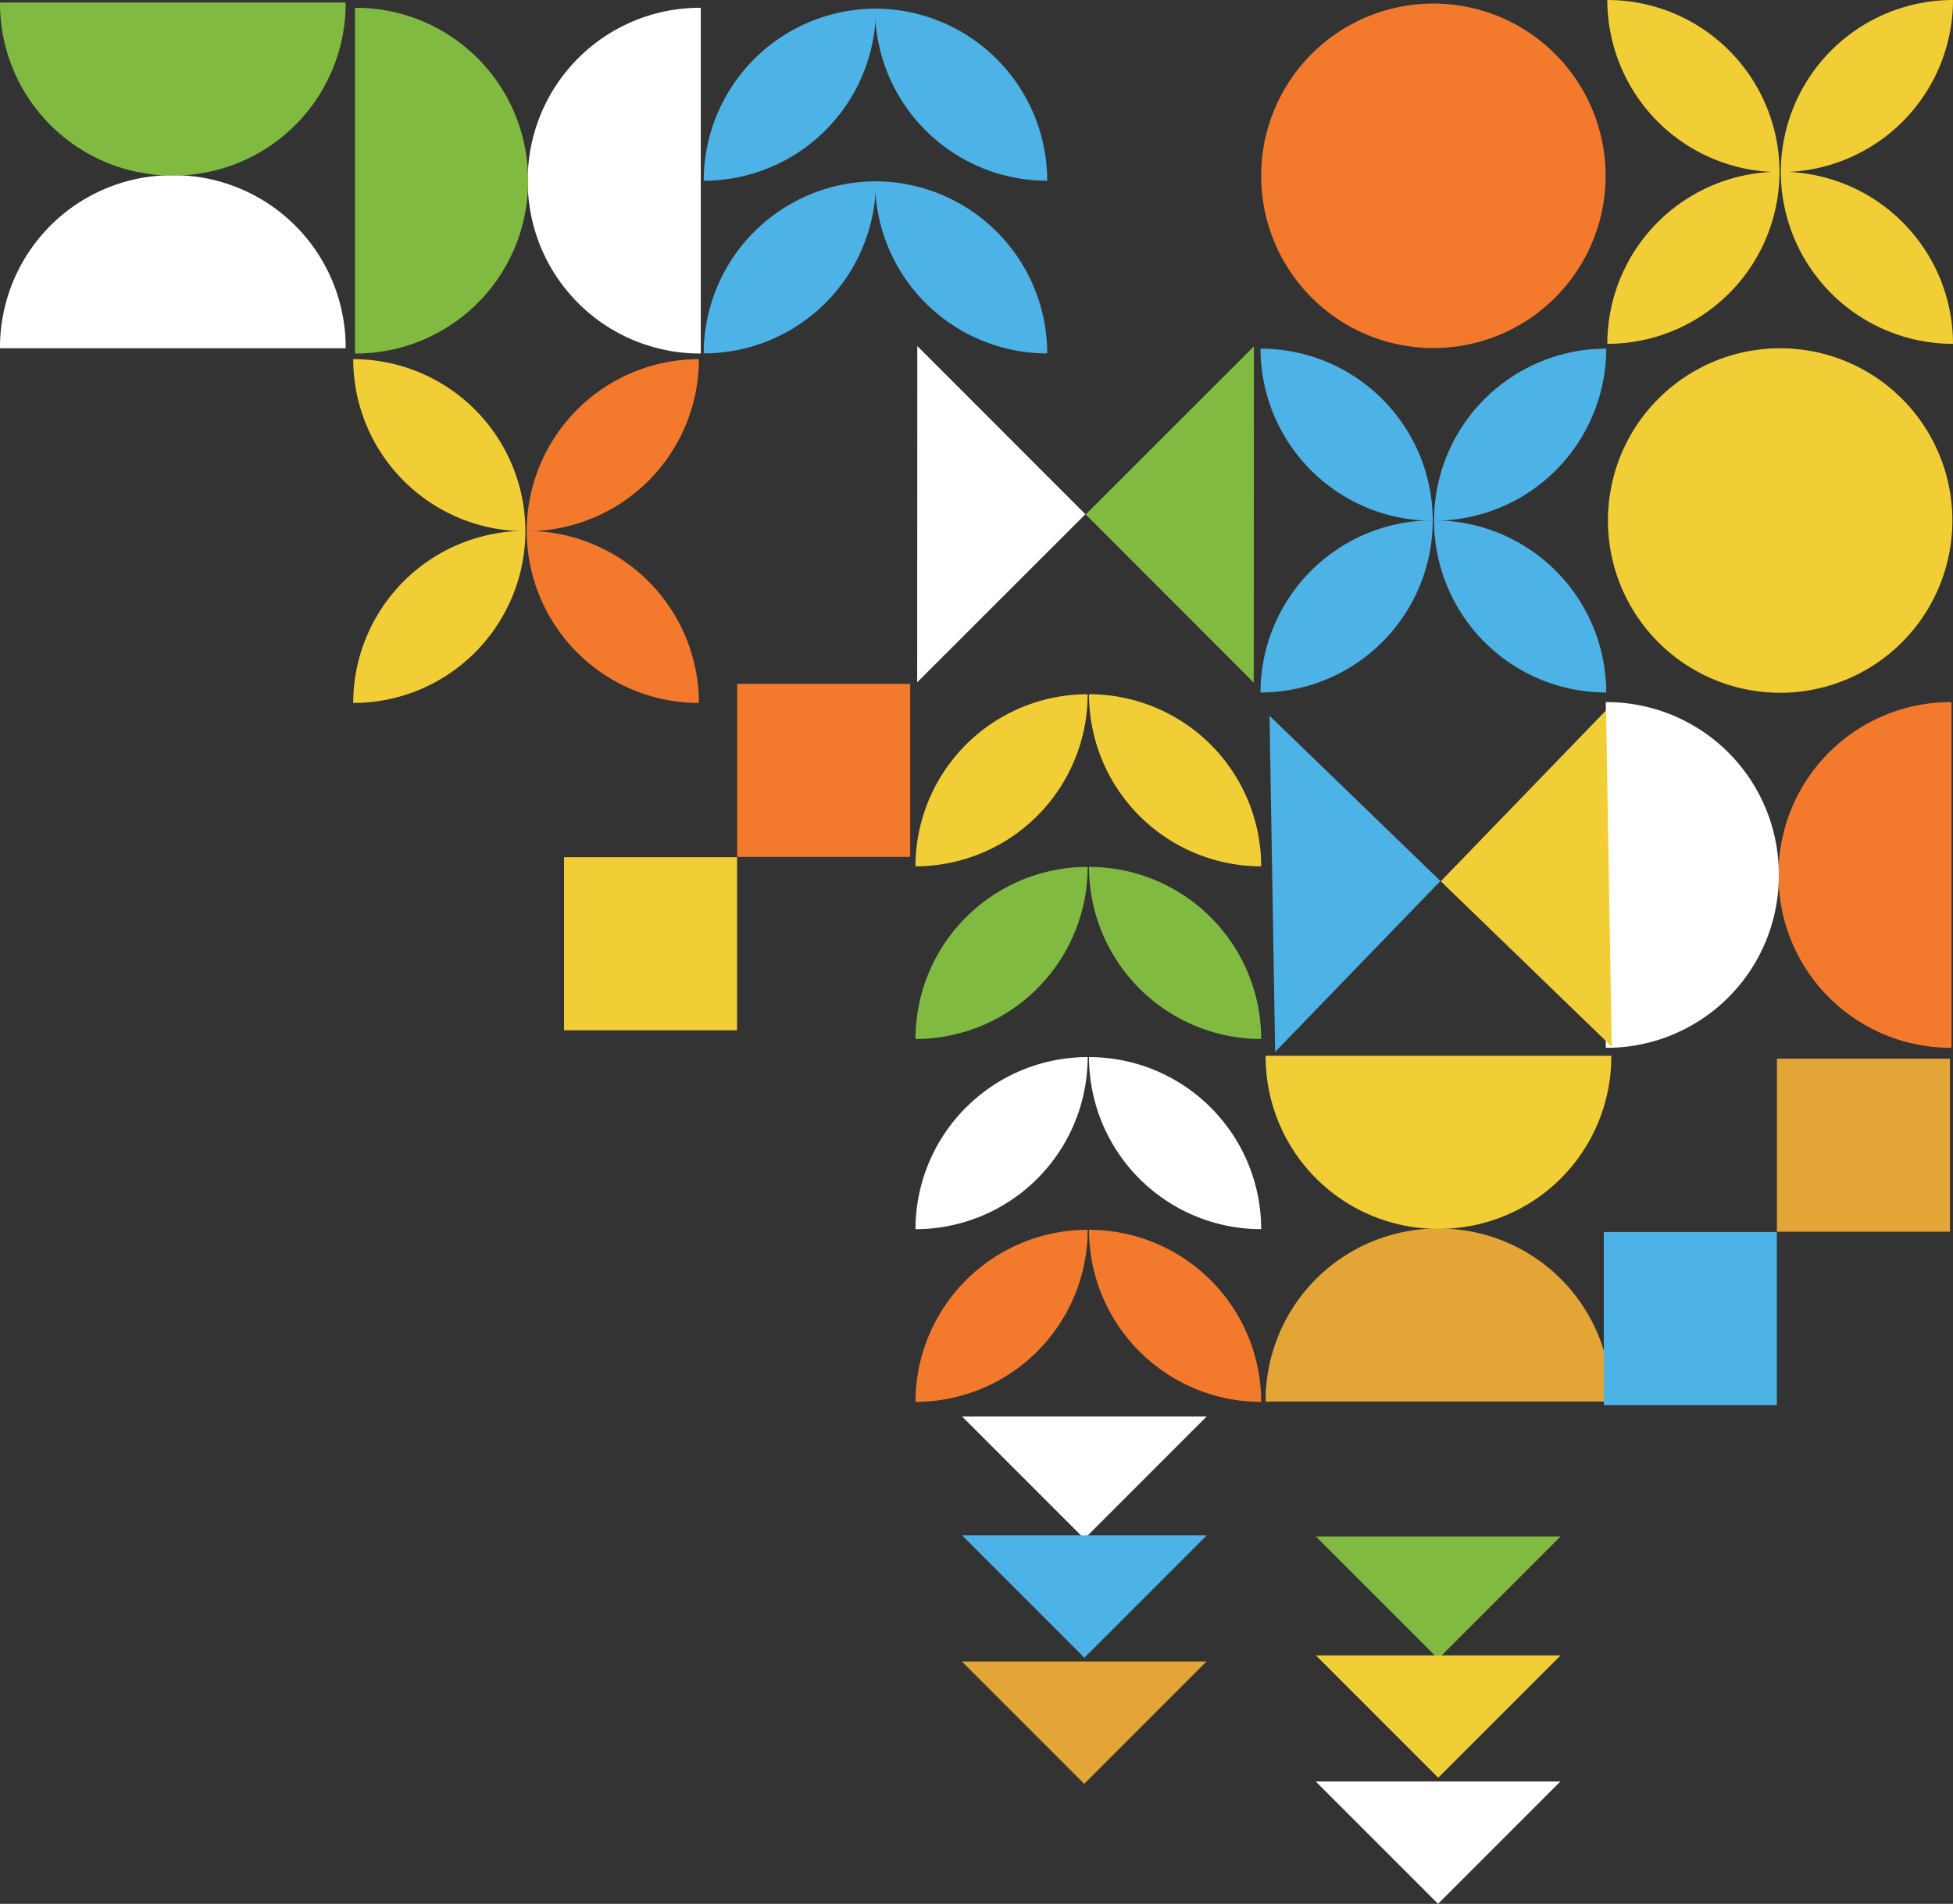 <svg xmlns="http://www.w3.org/2000/svg" xmlns:xlink="http://www.w3.org/1999/xlink" width="189.977" height="185.176" viewBox="0 0 189.977 185.176">
  <rect x="0" y="0" width="189.977" height="185.176" fill="#333333" stroke="none"/>
  <defs>
    <clipPath id="clip-path">
      <rect id="Rectangle_146" data-name="Rectangle 146" width="189.977" height="185.176" fill="none"/>
    </clipPath>
  </defs>
  <g id="Group_17683" data-name="Group 17683" transform="translate(0 0)">
    <g id="Group_17682" data-name="Group 17682" transform="translate(0 0)" clip-path="url(#clip-path)">
      <path id="Path_4044" data-name="Path 4044" d="M322.5,137.489V120.657h-.094a16.752,16.752,0,0,0-16.738,16.749v.128a16.752,16.752,0,0,0,16.738,16.749h.094Z" transform="translate(-132.669 -52.368)" fill="#f3792d"/>
      <path id="Path_4045" data-name="Path 4045" d="M292.822,137.534v-.128a16.753,16.753,0,0,0-16.738-16.749h-.094v33.626h.094a16.753,16.753,0,0,0,16.738-16.749" transform="translate(-119.787 -52.368)" fill="#fff"/>
      <path id="Path_4046" data-name="Path 4046" d="M107.534,18.171V1.339h-.094A16.752,16.752,0,0,0,90.7,18.088v.128A16.752,16.752,0,0,0,107.44,34.965h.094Z" transform="translate(-39.367 -0.581)" fill="#fff"/>
      <path id="Path_4047" data-name="Path 4047" d="M77.853,18.216v-.128A16.753,16.753,0,0,0,61.115,1.339h-.094V34.965h.094A16.753,16.753,0,0,0,77.853,18.216" transform="translate(-26.485 -0.581)" fill="#81ba41"/>
      <path id="Path_4048" data-name="Path 4048" d="M216.65,106.168A16.751,16.751,0,0,1,233.4,89.43a16.751,16.751,0,0,1-16.748,16.738" transform="translate(-94.032 -38.815)" fill="#4db2e5"/>
      <path id="Path_4049" data-name="Path 4049" d="M263.219,106.168A16.752,16.752,0,0,0,246.47,89.43a16.752,16.752,0,0,0,16.749,16.738" transform="translate(-106.974 -38.815)" fill="#4db2e5"/>
      <path id="Path_4050" data-name="Path 4050" d="M263.219,59.914A16.752,16.752,0,0,1,246.47,76.652a16.753,16.753,0,0,1,16.749-16.738" transform="translate(-106.974 -26.004)" fill="#4db2e5"/>
      <path id="Path_4051" data-name="Path 4051" d="M216.65,59.914A16.751,16.751,0,0,0,233.4,76.652,16.752,16.752,0,0,0,216.65,59.914" transform="translate(-94.032 -26.004)" fill="#4db2e5"/>
      <path id="Path_4052" data-name="Path 4052" d="M60.708,107.972A16.752,16.752,0,0,1,77.457,91.234a16.752,16.752,0,0,1-16.749,16.738" transform="translate(-26.349 -39.598)" fill="#f1ce35"/>
      <path id="Path_4053" data-name="Path 4053" d="M107.278,107.972A16.752,16.752,0,0,0,90.529,91.234a16.752,16.752,0,0,0,16.749,16.738" transform="translate(-39.292 -39.598)" fill="#f3792d"/>
      <path id="Path_4054" data-name="Path 4054" d="M107.278,61.719A16.752,16.752,0,0,1,90.529,78.457a16.753,16.753,0,0,1,16.749-16.738" transform="translate(-39.292 -26.788)" fill="#f3792d"/>
      <path id="Path_4055" data-name="Path 4055" d="M60.708,61.719A16.752,16.752,0,0,0,77.457,78.457,16.753,16.753,0,0,0,60.708,61.719" transform="translate(-26.349 -26.788)" fill="#f1ce35"/>
      <path id="Path_4056" data-name="Path 4056" d="M234.353,227.952H217.521v-.094A16.752,16.752,0,0,1,234.27,211.12h.128a16.752,16.752,0,0,1,16.749,16.738v.094Z" transform="translate(-94.41 -91.631)" fill="#e2a536"/>
      <path id="Path_4057" data-name="Path 4057" d="M234.4,198.27h-.128a16.752,16.752,0,0,1-16.749-16.738v-.094h33.626v.094A16.752,16.752,0,0,1,234.4,198.27" transform="translate(-94.41 -78.749)" fill="#f1ce35"/>
      <path id="Path_4058" data-name="Path 4058" d="M16.832,46.938H0v-.094A16.752,16.752,0,0,1,16.749,30.106h.128A16.752,16.752,0,0,1,33.626,46.844v.094Z" transform="translate(0 -13.067)" fill="#fff"/>
      <path id="Path_4059" data-name="Path 4059" d="M16.877,17.257h-.128A16.753,16.753,0,0,1,0,.519V.425H33.626V.519A16.753,16.753,0,0,1,16.877,17.257" transform="translate(0 -0.184)" fill="#81ba41"/>
      <path id="Path_4060" data-name="Path 4060" d="M157.346,165.715a16.752,16.752,0,0,1,16.749-16.738,16.752,16.752,0,0,1-16.749,16.738" transform="translate(-68.292 -64.66)" fill="#81ba41"/>
      <path id="Path_4061" data-name="Path 4061" d="M203.916,165.715a16.752,16.752,0,0,0-16.749-16.738,16.752,16.752,0,0,0,16.749,16.738" transform="translate(-81.235 -64.66)" fill="#81ba41"/>
      <path id="Path_4062" data-name="Path 4062" d="M157.346,136.034A16.752,16.752,0,0,1,174.095,119.3a16.752,16.752,0,0,1-16.749,16.738" transform="translate(-68.292 -51.777)" fill="#f1ce35"/>
      <path id="Path_4063" data-name="Path 4063" d="M203.916,136.034A16.752,16.752,0,0,0,187.167,119.3a16.752,16.752,0,0,0,16.749,16.738" transform="translate(-81.235 -51.777)" fill="#f1ce35"/>
      <path id="Path_4064" data-name="Path 4064" d="M157.346,228.081a16.752,16.752,0,0,1,16.749-16.738,16.753,16.753,0,0,1-16.749,16.738" transform="translate(-68.292 -91.728)" fill="#f3792d"/>
      <path id="Path_4065" data-name="Path 4065" d="M203.916,228.081a16.752,16.752,0,0,0-16.749-16.738,16.753,16.753,0,0,0,16.749,16.738" transform="translate(-81.235 -91.728)" fill="#f3792d"/>
      <path id="Path_4066" data-name="Path 4066" d="M157.346,198.4a16.752,16.752,0,0,1,16.749-16.738A16.752,16.752,0,0,1,157.346,198.4" transform="translate(-68.292 -78.846)" fill="#fff"/>
      <path id="Path_4067" data-name="Path 4067" d="M203.916,198.4a16.752,16.752,0,0,0-16.749-16.738A16.752,16.752,0,0,0,203.916,198.4" transform="translate(-81.235 -78.846)" fill="#fff"/>
      <path id="Path_4068" data-name="Path 4068" d="M309.863,76.606A16.753,16.753,0,1,0,293.11,93.359a16.753,16.753,0,0,0,16.753-16.753" transform="translate(-119.946 -25.978)" fill="#f1ce35"/>
      <path id="Path_4069" data-name="Path 4069" d="M263.706,122.072,247.629,138.7l16.625,16.078Z" transform="translate(-107.477 -52.982)" fill="#f1ce35"/>
      <path id="Path_4070" data-name="Path 4070" d="M218.193,123l.547,32.7,16.078-16.625Z" transform="translate(-94.701 -53.386)" fill="#4db2e5"/>
      <path id="Path_4071" data-name="Path 4071" d="M202.963,59.526,186.6,75.873l16.348,16.36Z" transform="translate(-80.991 -25.836)" fill="#81ba41"/>
      <path id="Path_4072" data-name="Path 4072" d="M157.649,59.466l-.012,32.707L174,75.826Z" transform="translate(-68.419 -25.81)" fill="#fff"/>
      <path id="Path_4073" data-name="Path 4073" d="M250.262,17.365a16.753,16.753,0,1,0-16.753,16.753,16.753,16.753,0,0,0,16.753-16.753" transform="translate(-94.078 -0.266)" fill="#f3792d"/>
      <path id="Path_4074" data-name="Path 4074" d="M276.25,46.254A16.752,16.752,0,0,1,293,29.516,16.752,16.752,0,0,1,276.25,46.254" transform="translate(-119.899 -12.811)" fill="#f1ce35"/>
      <path id="Path_4075" data-name="Path 4075" d="M322.819,46.254A16.752,16.752,0,0,0,306.07,29.516a16.752,16.752,0,0,0,16.749,16.738" transform="translate(-132.842 -12.811)" fill="#f1ce35"/>
      <path id="Path_4076" data-name="Path 4076" d="M322.819,0A16.752,16.752,0,0,1,306.07,16.738,16.752,16.752,0,0,1,322.819,0" transform="translate(-132.842)" fill="#f1ce35"/>
      <path id="Path_4077" data-name="Path 4077" d="M276.25,0A16.752,16.752,0,0,0,293,16.738,16.752,16.752,0,0,0,276.25,0" transform="translate(-119.899)" fill="#f1ce35"/>
      <path id="Path_4078" data-name="Path 4078" d="M137.7,1.484a16.753,16.753,0,0,1-16.749,16.739A16.753,16.753,0,0,1,137.7,1.484" transform="translate(-52.496 -0.644)" fill="#4db2e5"/>
      <path id="Path_4079" data-name="Path 4079" d="M150.394,1.484a16.752,16.752,0,0,0,16.749,16.739A16.753,16.753,0,0,0,150.394,1.484" transform="translate(-65.275 -0.644)" fill="#4db2e5"/>
      <path id="Path_4080" data-name="Path 4080" d="M137.7,31.166A16.753,16.753,0,0,1,120.951,47.9,16.752,16.752,0,0,1,137.7,31.166" transform="translate(-52.496 -13.527)" fill="#4db2e5"/>
      <path id="Path_4081" data-name="Path 4081" d="M150.394,31.166A16.752,16.752,0,0,0,167.143,47.9a16.753,16.753,0,0,0-16.749-16.738" transform="translate(-65.275 -13.527)" fill="#4db2e5"/>
      <rect id="Rectangle_142" data-name="Rectangle 142" width="16.832" height="16.832" transform="translate(172.85 102.968)" fill="#e2a536"/>
      <rect id="Rectangle_143" data-name="Rectangle 143" width="16.832" height="16.832" transform="translate(156.01 119.83)" fill="#4db2e5"/>
      <rect id="Rectangle_144" data-name="Rectangle 144" width="16.832" height="16.832" transform="translate(71.706 66.513)" fill="#f3792d"/>
      <rect id="Rectangle_145" data-name="Rectangle 145" width="16.832" height="16.832" transform="translate(54.867 83.375)" fill="#f1ce35"/>
      <path id="Path_4082" data-name="Path 4082" d="M226.163,264.047l11.9,11.9,11.9-11.9Z" transform="translate(-98.16 -114.603)" fill="#81ba41"/>
      <path id="Path_4083" data-name="Path 4083" d="M226.163,284.483l11.9,11.9,11.9-11.9Z" transform="translate(-98.16 -123.473)" fill="#f1ce35"/>
      <path id="Path_4084" data-name="Path 4084" d="M226.135,306.15l11.9,11.9,11.9-11.9Z" transform="translate(-98.148 -132.877)" fill="#fff"/>
      <path id="Path_4085" data-name="Path 4085" d="M165.345,243.422l11.9,11.9,11.9-11.9Z" transform="translate(-71.764 -105.651)" fill="#fff"/>
      <path id="Path_4086" data-name="Path 4086" d="M165.345,263.858l11.9,11.9,11.9-11.9Z" transform="translate(-71.764 -114.521)" fill="#4db2e5"/>
      <path id="Path_4087" data-name="Path 4087" d="M165.318,285.525l11.9,11.9,11.9-11.9Z" transform="translate(-71.752 -123.925)" fill="#e2a536"/>
    </g>
  </g>
</svg>

